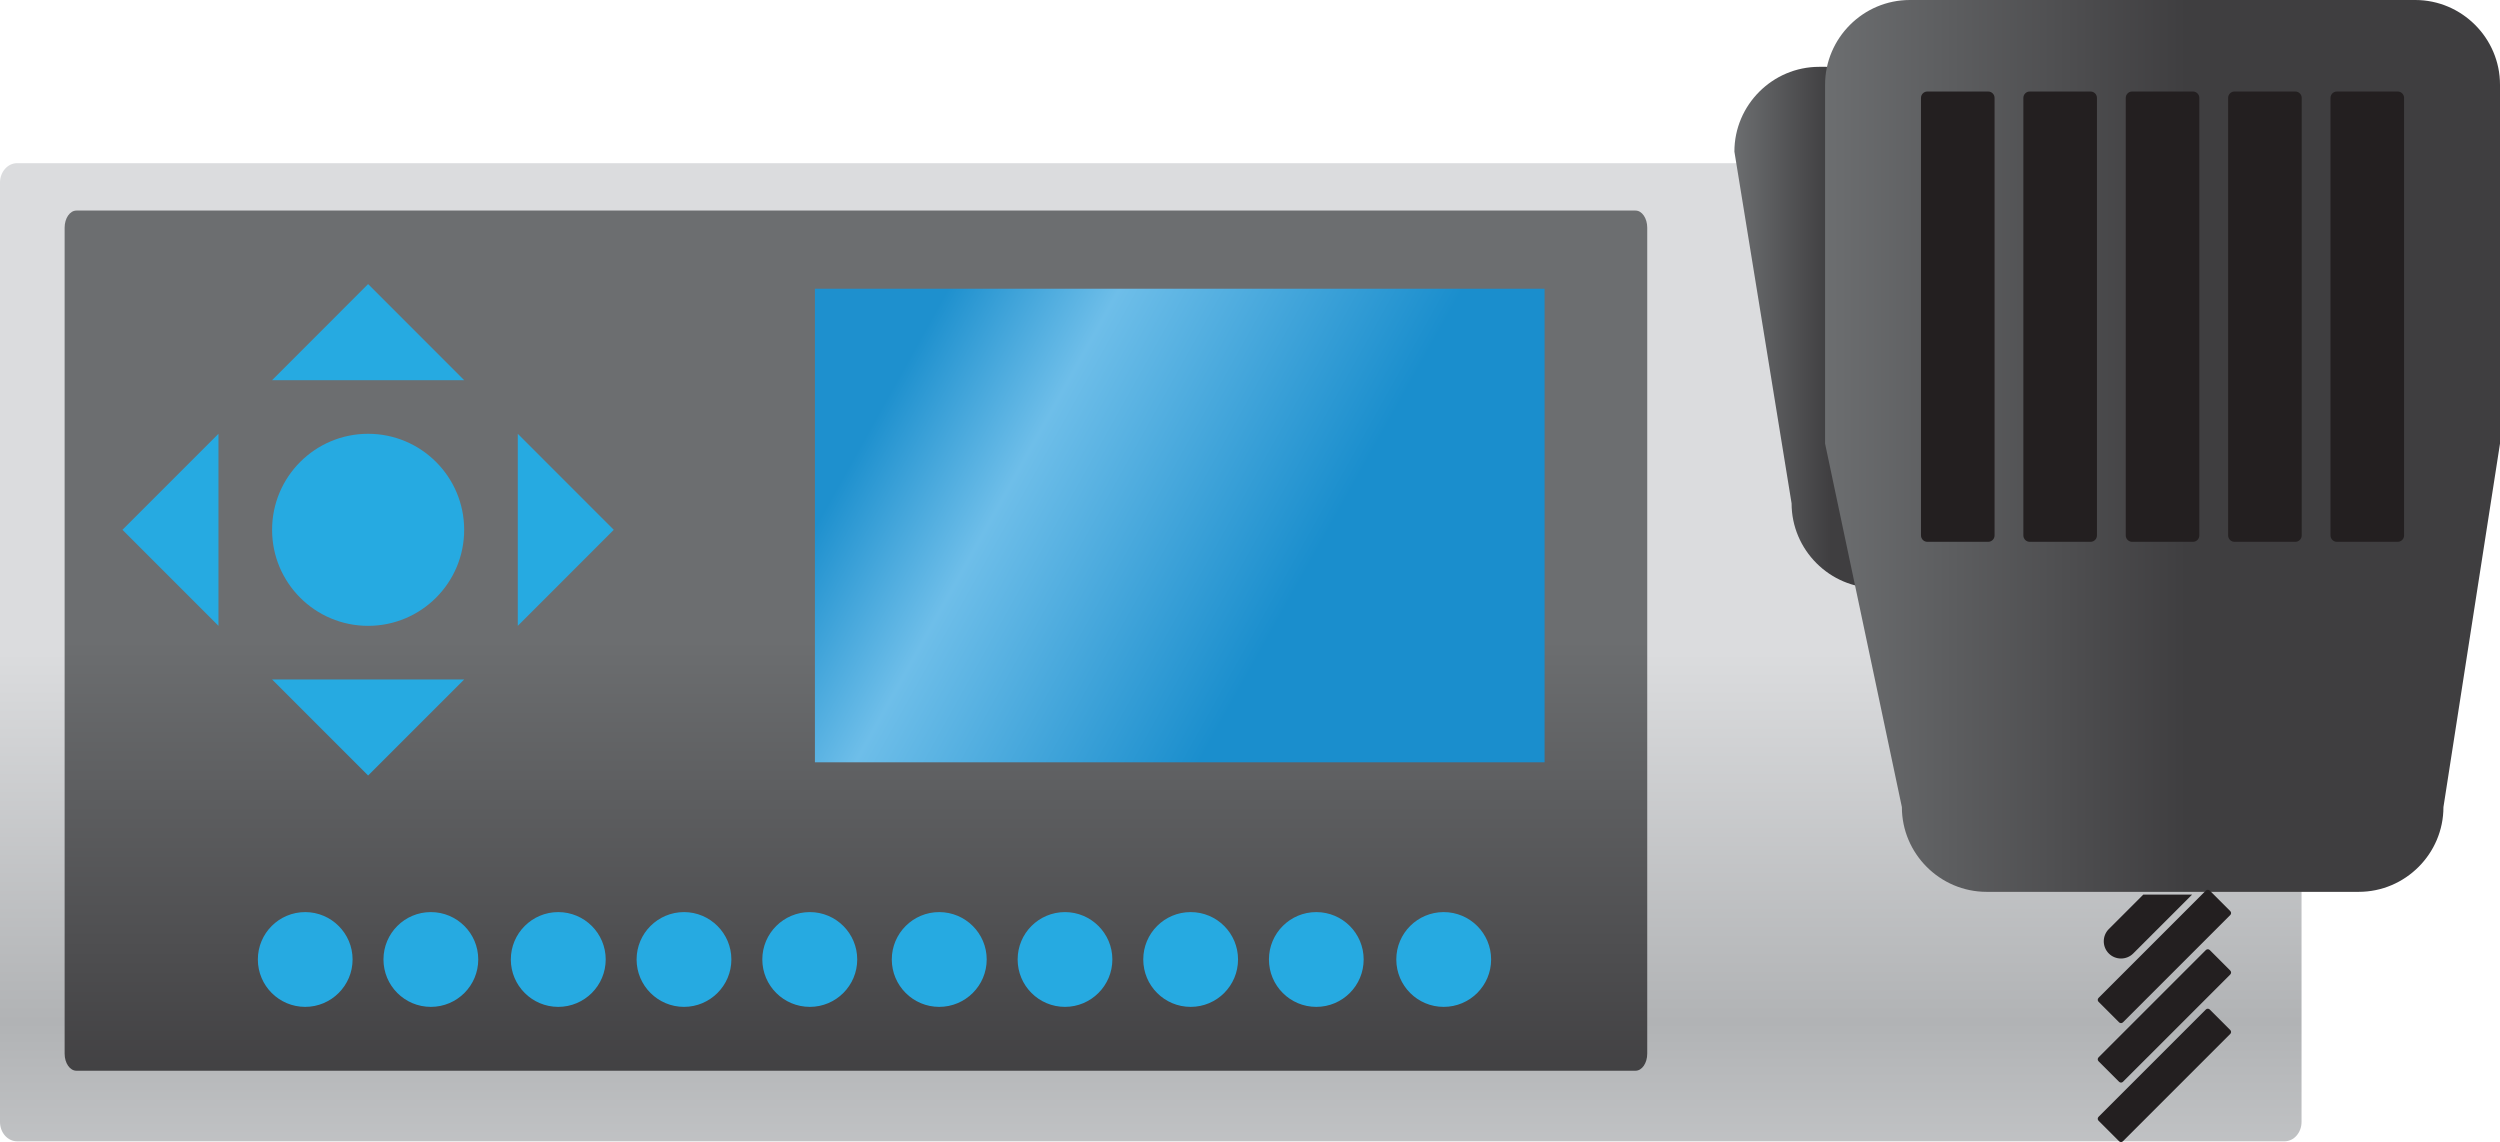 <?xml version="1.0" encoding="UTF-8" standalone="no"?><!-- Generator: Gravit.io --><svg xmlns="http://www.w3.org/2000/svg" xmlns:xlink="http://www.w3.org/1999/xlink" style="isolation:isolate" viewBox="0 0 256 116.946" width="256pt" height="116.946pt"><defs><clipPath id="_clipPath_sQzVJ4Wn8TE5kOznPHqesxHZ7q6GM51B"><rect width="256" height="116.946"/></clipPath></defs><g clip-path="url(#_clipPath_sQzVJ4Wn8TE5kOznPHqesxHZ7q6GM51B)"><g><g><linearGradient id="_lgradient_288" x1="0" y1="0.5" x2="6.123233995736766e-17" y2="1.5" gradientTransform="matrix(235.678,0,0,100.162,0,16.709)" gradientUnits="userSpaceOnUse"><stop offset="0%" stop-opacity="1" style="stop-color:rgb(219,220,222)"/><stop offset="37.8%" stop-opacity="1" style="stop-color:rgb(177,179,181)"/><stop offset="72.1%" stop-opacity="1" style="stop-color:rgb(219,220,222)"/><stop offset="100%" stop-opacity="1" style="stop-color:rgb(187,189,191)"/></linearGradient><path d=" M 203.304 16.709 L 197.432 16.709 L 172.222 16.709 L 166.346 16.709 L 141.122 16.709 L 135.245 16.709 L 110.035 16.709 L 104.159 16.709 L 1.758 16.709 C 0.78 16.709 0 17.608 0 18.694 L 0 114.885 C 0 115.98 0.78 116.871 1.758 116.871 L 233.935 116.871 C 234.898 116.871 235.678 115.98 235.678 114.885 L 235.678 18.694 C 235.678 17.608 234.898 16.709 233.935 16.709 L 203.304 16.709 Z " fill="url(#_lgradient_288)"/></g><g><linearGradient id="_lgradient_289" x1="0" y1="0.5" x2="6.123233995736766e-17" y2="1.5" gradientTransform="matrix(162.059,0,0,88.08,6.618,21.562)" gradientUnits="userSpaceOnUse"><stop offset="0%" stop-opacity="1" style="stop-color:rgb(108,110,112)"/><stop offset="53.6%" stop-opacity="1" style="stop-color:rgb(63,62,64)"/><stop offset="100%" stop-opacity="1" style="stop-color:rgb(63,62,64)"/></linearGradient><path d=" M 146.415 21.562 L 142.377 21.562 L 125.042 21.562 L 121.004 21.562 L 103.656 21.562 L 99.618 21.562 L 82.28 21.562 L 78.242 21.562 L 7.824 21.562 C 7.155 21.562 6.618 22.353 6.618 23.31 L 6.618 107.897 C 6.618 108.859 7.155 109.642 7.824 109.642 L 167.478 109.642 C 168.143 109.642 168.677 108.859 168.677 107.897 L 168.677 23.31 C 168.677 22.353 168.143 21.562 167.478 21.562 L 146.415 21.562 Z " fill="url(#_lgradient_289)"/></g><g><path d=" M 62.024 98.249 C 62.024 100.934 59.845 103.104 57.164 103.104 C 54.489 103.104 52.309 100.934 52.309 98.249 C 52.309 95.568 54.489 93.398 57.164 93.398 C 59.845 93.398 62.024 95.568 62.024 98.249 Z " fill="rgb(38,170,225)"/></g><g><path d=" M 74.893 98.249 C 74.893 100.934 72.709 103.104 70.042 103.104 C 67.371 103.104 65.187 100.934 65.187 98.249 C 65.187 95.568 67.371 93.398 70.042 93.398 C 72.709 93.398 74.893 95.568 74.893 98.249 Z " fill="rgb(38,170,225)"/></g><g><path d=" M 87.78 98.249 C 87.78 100.934 85.601 103.104 82.93 103.104 C 80.244 103.104 78.061 100.934 78.061 98.249 C 78.061 95.568 80.244 93.398 82.93 93.398 C 85.601 93.398 87.78 95.568 87.78 98.249 Z " fill="rgb(38,170,225)"/></g><g><path d=" M 101.038 98.249 C 101.038 100.934 98.854 103.104 96.173 103.104 C 93.502 103.104 91.319 100.934 91.319 98.249 C 91.319 95.568 93.502 93.398 96.173 93.398 C 98.854 93.398 101.038 95.568 101.038 98.249 Z " fill="rgb(38,170,225)"/></g><g><path d=" M 113.906 98.249 C 113.906 100.934 111.718 103.104 109.056 103.104 C 106.375 103.104 104.206 100.934 104.206 98.249 C 104.206 95.568 106.375 93.398 109.056 93.398 C 111.718 93.398 113.906 95.568 113.906 98.249 Z " fill="rgb(38,170,225)"/></g><g><path d=" M 126.775 98.249 C 126.775 100.934 124.61 103.104 121.924 103.104 C 119.239 103.104 117.07 100.934 117.07 98.249 C 117.07 95.568 119.239 93.398 121.924 93.398 C 124.61 93.398 126.775 95.568 126.775 98.249 Z " fill="rgb(38,170,225)"/></g><g><path d=" M 36.105 98.249 C 36.105 100.934 33.916 103.104 31.254 103.104 C 28.574 103.104 26.404 100.934 26.404 98.249 C 26.404 95.568 28.574 93.398 31.254 93.398 C 33.916 93.398 36.105 95.568 36.105 98.249 Z " fill="rgb(38,170,225)"/></g><g><path d=" M 48.973 98.249 C 48.973 100.934 46.803 103.104 44.118 103.104 C 41.437 103.104 39.267 100.934 39.267 98.249 C 39.267 95.568 41.437 93.398 44.118 93.398 C 46.803 93.398 48.973 95.568 48.973 98.249 Z " fill="rgb(38,170,225)"/></g><g><path d=" M 152.691 98.249 C 152.691 100.934 150.517 103.104 147.831 103.104 C 145.155 103.104 142.981 100.934 142.981 98.249 C 142.981 95.568 145.155 93.398 147.831 93.398 C 150.517 93.398 152.691 95.568 152.691 98.249 Z " fill="rgb(38,170,225)"/></g><g><path d=" M 139.639 98.249 C 139.639 100.934 137.47 103.104 134.789 103.104 C 132.103 103.104 129.939 100.934 129.939 98.249 C 129.939 95.568 132.103 93.398 134.789 93.398 C 137.47 93.398 139.639 95.568 139.639 98.249 Z " fill="rgb(38,170,225)"/></g><g><linearGradient id="_lgradient_290" x1="0" y1="0.5" x2="0.94" y2="0.842" gradientTransform="matrix(74.718,0,0,48.494,83.447,29.566)" gradientUnits="userSpaceOnUse"><stop offset="0%" stop-opacity="1" style="stop-color:rgb(30,144,206)"/><stop offset="22.154%" stop-opacity="1" style="stop-color:rgb(110,190,233)"/><stop offset="66.598%" stop-opacity="1" style="stop-color:rgb(26,142,205)"/><stop offset="100%" stop-opacity="1" style="stop-color:rgb(26,142,205)"/></linearGradient><path d=" M 83.447 78.06 L 158.165 78.06 L 158.165 29.566 L 83.447 29.566 L 83.447 78.06 Z " fill="url(#_lgradient_290)"/></g><g><path d=" M 47.531 38.93 L 37.694 29.089 L 27.862 38.93 L 47.531 38.93 Z " fill="rgb(38,170,225)"/></g><g><path d=" M 27.862 69.578 L 37.695 79.411 L 47.531 69.578 L 27.862 69.578 Z " fill="rgb(38,170,225)"/></g><g><path d=" M 53.022 64.086 L 62.85 54.254 L 53.022 44.421 L 53.022 64.086 Z " fill="rgb(38,170,225)"/></g><g><path d=" M 22.371 44.421 L 12.538 54.254 L 22.371 64.086 L 22.371 44.421 Z " fill="rgb(38,170,225)"/></g><g><path d=" M 47.531 54.254 C 47.531 59.685 43.125 64.086 37.694 64.086 C 32.263 64.086 27.862 59.685 27.862 54.254 C 27.862 48.823 32.263 44.421 37.694 44.421 C 43.125 44.421 47.531 48.823 47.531 54.254 Z " fill="rgb(38,170,225)"/></g><g><linearGradient id="_lgradient_291" x1="0" y1="0.5" x2="1" y2="0.5" gradientTransform="matrix(18.438,0,0,53.379,177.602,6.843)" gradientUnits="userSpaceOnUse"><stop offset="0%" stop-opacity="1" style="stop-color:rgb(108,110,112)"/><stop offset="53.6%" stop-opacity="1" style="stop-color:rgb(63,62,64)"/><stop offset="100%" stop-opacity="1" style="stop-color:rgb(63,62,64)"/></linearGradient><path d=" M 186.281 6.843 C 181.507 6.843 177.602 10.749 177.602 15.522 L 183.458 51.542 C 183.458 56.316 187.363 60.222 192.136 60.222 L 192.822 60.222 C 197.596 60.222 195.646 56.316 195.646 51.542 L 195.646 15.522 C 195.646 10.749 191.74 6.843 186.966 6.843 L 186.281 6.843 Z " fill="url(#_lgradient_291)"/></g><g><linearGradient id="_lgradient_292" x1="0" y1="0.5" x2="1" y2="0.5" gradientTransform="matrix(69.113,0,0,91.325,186.887,0)" gradientUnits="userSpaceOnUse"><stop offset="0%" stop-opacity="1" style="stop-color:rgb(108,110,112)"/><stop offset="53.6%" stop-opacity="1" style="stop-color:rgb(63,62,64)"/><stop offset="100%" stop-opacity="1" style="stop-color:rgb(63,62,64)"/></linearGradient><path d=" M 195.565 0 C 190.793 0 186.887 3.905 186.887 8.679 L 186.887 45.422 L 194.752 82.646 C 194.752 87.42 198.657 91.325 203.431 91.325 L 241.53 91.325 C 246.304 91.325 250.209 87.42 250.209 82.646 L 256 45.422 L 256 8.679 C 256 3.905 252.094 0 247.321 0 L 195.565 0 Z " fill="url(#_lgradient_292)"/></g><g><path d=" M 203.591 55.482 L 197.361 55.482 C 197.002 55.482 196.709 55.189 196.709 54.83 L 196.709 10.023 C 196.709 9.664 197.002 9.371 197.361 9.371 L 203.591 9.371 C 203.95 9.371 204.243 9.664 204.243 10.023 L 204.243 54.83 C 204.243 55.189 203.95 55.482 203.591 55.482 Z " fill="rgb(35,31,32)"/></g><g><path d=" M 214.075 55.482 L 207.845 55.482 C 207.486 55.482 207.193 55.189 207.193 54.83 L 207.193 10.023 C 207.193 9.664 207.486 9.371 207.845 9.371 L 214.075 9.371 C 214.433 9.371 214.727 9.664 214.727 10.023 L 214.727 54.83 C 214.727 55.189 214.433 55.482 214.075 55.482 Z " fill="rgb(35,31,32)"/></g><g><path d=" M 224.559 55.482 L 218.329 55.482 C 217.97 55.482 217.677 55.189 217.677 54.83 L 217.677 10.023 C 217.677 9.664 217.97 9.371 218.329 9.371 L 224.559 9.371 C 224.917 9.371 225.211 9.664 225.211 10.023 L 225.211 54.83 C 225.211 55.189 224.917 55.482 224.559 55.482 Z " fill="rgb(35,31,32)"/></g><g><path d=" M 235.042 55.482 L 228.812 55.482 C 228.453 55.482 228.16 55.189 228.16 54.83 L 228.16 10.023 C 228.16 9.664 228.453 9.371 228.812 9.371 L 235.042 9.371 C 235.4 9.371 235.694 9.664 235.694 10.023 L 235.694 54.83 C 235.694 55.189 235.4 55.482 235.042 55.482 Z " fill="rgb(35,31,32)"/></g><g><path d=" M 245.526 55.482 L 239.296 55.482 C 238.937 55.482 238.644 55.189 238.644 54.83 L 238.644 10.023 C 238.644 9.664 238.937 9.371 239.296 9.371 L 245.526 9.371 C 245.884 9.371 246.178 9.664 246.178 10.023 L 246.178 54.83 C 246.178 55.189 245.884 55.482 245.526 55.482 Z " fill="rgb(35,31,32)"/></g><g><path d=" M 228.382 93.695 L 217.389 104.688 C 217.281 104.796 217.103 104.796 216.995 104.688 L 214.889 102.583 C 214.781 102.474 214.781 102.297 214.889 102.188 L 225.882 91.195 C 225.991 91.087 226.168 91.087 226.277 91.195 L 228.382 93.301 C 228.49 93.409 228.49 93.587 228.382 93.695 Z " fill="rgb(35,31,32)"/></g><g><path d=" M 228.382 99.783 L 217.389 110.776 C 217.281 110.884 217.103 110.884 216.995 110.776 L 214.889 108.671 C 214.781 108.562 214.781 108.385 214.889 108.276 L 225.882 97.283 C 225.991 97.175 226.168 97.175 226.277 97.283 L 228.382 99.389 C 228.49 99.497 228.49 99.675 228.382 99.783 Z " fill="rgb(35,31,32)"/></g><g><path d=" M 228.382 105.872 L 217.389 116.865 C 217.281 116.973 217.103 116.973 216.995 116.865 L 214.889 114.76 C 214.781 114.651 214.781 114.474 214.889 114.365 L 225.882 103.372 C 225.991 103.264 226.168 103.264 226.277 103.372 L 228.382 105.478 C 228.49 105.586 228.49 105.764 228.382 105.872 Z " fill="rgb(35,31,32)"/></g><g><path d=" M 219.469 91.61 L 215.942 95.137 C 215.254 95.825 215.254 96.95 215.942 97.637 C 216.629 98.324 217.754 98.324 218.441 97.637 L 224.468 91.61 L 219.469 91.61 Z " fill="rgb(35,31,32)"/></g></g></g></svg>